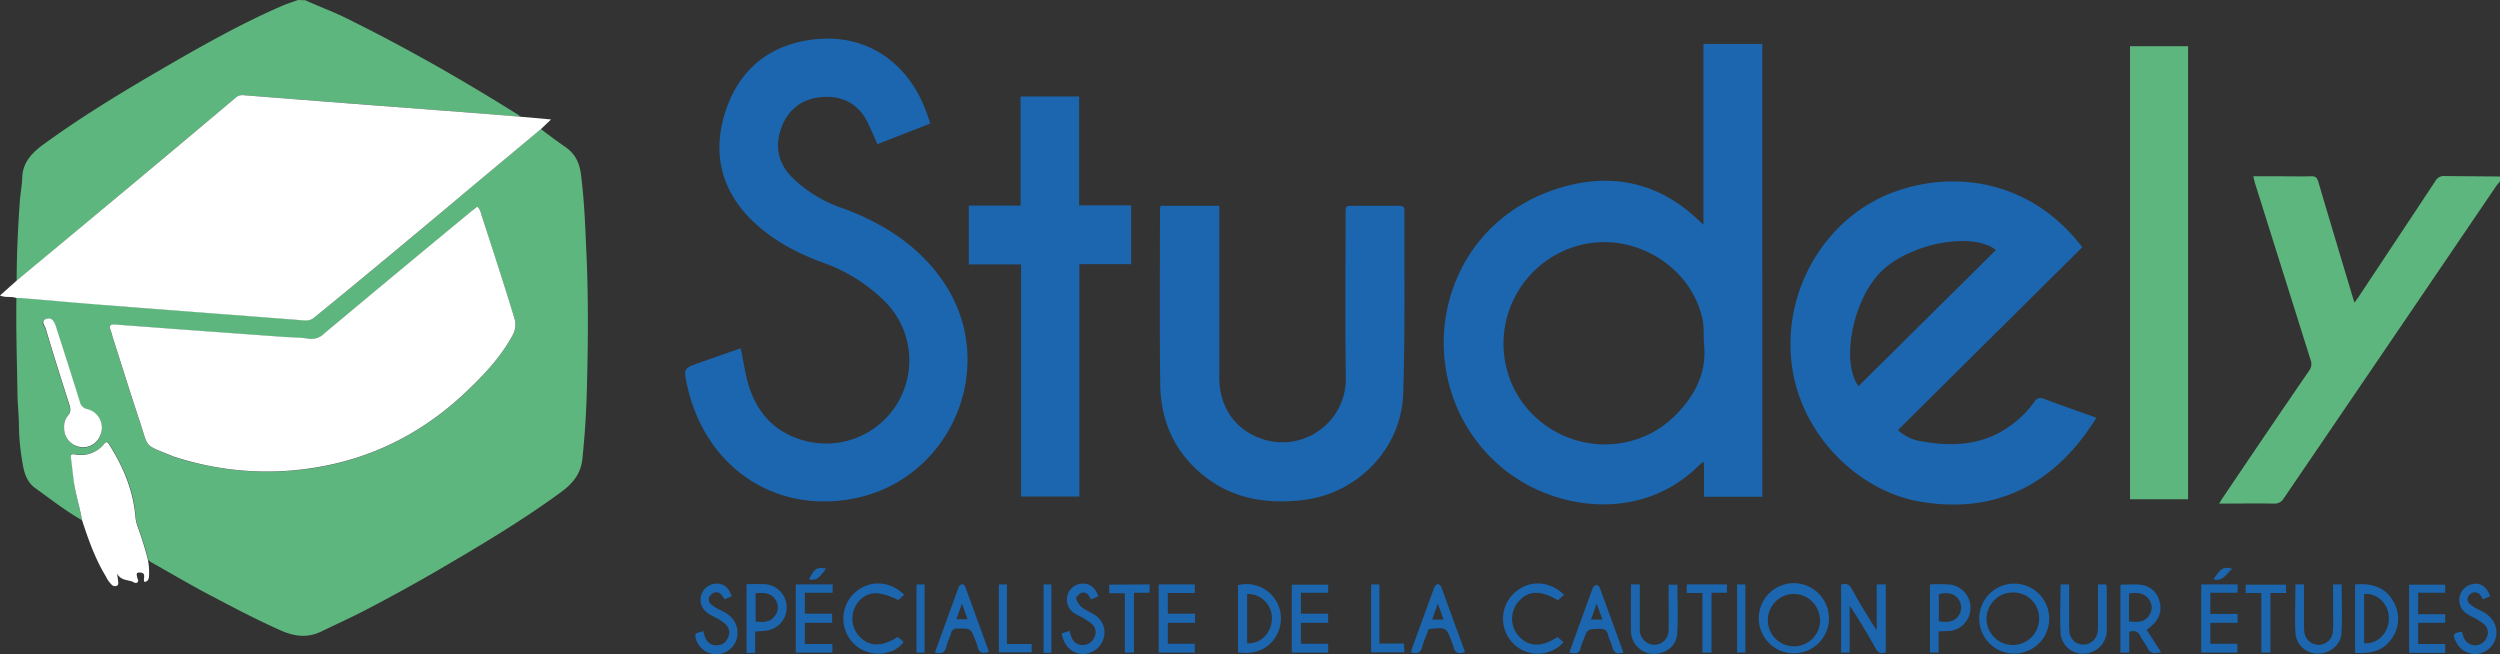 <svg xmlns="http://www.w3.org/2000/svg" viewBox="0 0 989.9 259.03"><rect x="0" y="0" width="989.9" height="259.03" fill="#333333" stroke="none"/><defs><style>.cls-1{fill:#1b66ae;}.cls-2{fill:#5db67d;}.cls-3{fill:#fff;}</style></defs><title>logo svgpx</title><g id="Calque_2" data-name="Calque 2"><g id="Calque_1-2" data-name="Calque 1"><g id="baseline"><path class="cls-1" d="M797.2,258.8a13.86,13.86,0,1,1,.7,0Zm-.1-24.2a10.4,10.4,0,1,0,10.3,10.3h0a10.16,10.16,0,0,0-10.3-10.3Z"/><path class="cls-1" d="M724.2,244.9a13.9,13.9,0,1,1-13.8-14A14,14,0,0,1,724.2,244.9Zm-3.6.1a10.39,10.39,0,0,0-10.9-9.8,10.37,10.37,0,1,0,11,11A4.87,4.87,0,0,0,720.6,245Z"/><path class="cls-1" d="M743.2,231.4h3.5v26.9c-2,.8-3.1.2-4.1-1.7-3.2-5.7-6.5-11.3-10.2-16.8v18.6H729V231.5c2-.7,3.2-.2,4.3,1.8,3,5.5,6.3,10.9,9.8,16.3V231.4Z"/><path class="cls-1" d="M850,249.4l5.7,8.8c-2.4.7-4.2.8-5.4-1.7-.8-1.6-2-3-2.8-4.6-.9-1.9-2.3-2.4-4.4-1.7v8.2h-3.5V231.5c2.9,0,5.8-.3,8.5.1a8.49,8.49,0,0,1,6.9,6.2,8.94,8.94,0,0,1-2.3,9.3A32.32,32.32,0,0,1,850,249.4Zm-7-3.4c4.2.7,6.7-.1,8.1-2.5a5.41,5.41,0,0,0-.4-6.4c-2-2.5-4.7-2.5-7.7-2.1v11Z"/><path class="cls-1" d="M932.5,231.4c6.6-.5,12.1,1,15.3,7a13.3,13.3,0,0,1-1.2,15c-3.5,4.8-8.6,5.4-14.1,5.1Zm3.6,23.3c5.3.4,9.8-4.1,9.8-9.8s-4.4-10.1-9.8-9.7Z"/><path class="cls-1" d="M490.2,258.3V231.7a13.62,13.62,0,0,1,15,20.3C502.2,257,496.9,259.3,490.2,258.3Zm3.6-23.1v19.5c5.2.4,9.6-3.9,9.8-9.5a9.5,9.5,0,0,0-9-10Z"/><path class="cls-1" d="M875.2,234.7v8.4H886v3.5H875.2v8.3h10.7v3.5H871.6v-27H886v3.3Z"/><path class="cls-1" d="M645.8,231.4h3.5v18a5.87,5.87,0,0,0,5.7,5.9,5.68,5.68,0,0,0,5.7-5.6v-.3c.1-5.1,0-10.2,0-15.2v-2.7h3.5c0,6.6.3,13.1-.1,19.5-.3,4.9-4.9,8.2-9.7,7.9a9.11,9.11,0,0,1-8.6-9.1C645.7,243.7,645.8,237.6,645.8,231.4Z"/><path class="cls-1" d="M815.9,231.4h3.4V243c0,2.4-.1,4.8.1,7.1a5.44,5.44,0,0,0,5.3,5.1,5.63,5.63,0,0,0,5.8-4.6,17.2,17.2,0,0,0,.2-3.2v-16H834a7.77,7.77,0,0,1,.2,1.6v16.5a9.29,9.29,0,0,1-8.6,9.3,8.86,8.86,0,0,1-9.7-7.9v-.2C815.6,244.3,815.9,237.9,815.9,231.4Z"/><path class="cls-1" d="M329.7,231.4v3.3h-11V243h10.8v3.6H318.7V255h10.9v3.4H315.1v-27Z"/><path class="cls-1" d="M525.9,254.9v3.5H511.5V231.5h14.4v3.2H515.1V243h10.8v3.6H515.1v8.3Z"/><path class="cls-1" d="M473.1,234.8H462.4V243h10.8v3.6H462.4v8.3h10.7v3.5H458.8v-27h14.3Z"/><path class="cls-1" d="M957.5,243.2h10.7v3.4H957.5V255h10.7v3.5H953.9v-27h14.3v3.2H957.5Z"/><path class="cls-1" d="M908.9,231.4h3.4v13.3a48.66,48.66,0,0,0,.1,5.4,5.7,5.7,0,0,0,6.1,5.2,5.58,5.58,0,0,0,5.2-5.1,53,53,0,0,0,.1-6.9V231.4h3.4c0,6.6.3,13-.1,19.5-.3,4.6-4.7,7.9-9.2,7.9a8.79,8.79,0,0,1-9-8.1C908.6,244.4,908.9,238,908.9,231.4Z"/><path class="cls-1" d="M619.3,235.5l-2.4,2.2c-7-4.2-11.9-3.9-15.8.7a10.32,10.32,0,0,0,.3,13.5c3.9,4.3,9.1,4.5,15.3.3l2.4,2.1a13.72,13.72,0,0,1-19.3,1.1l-.2-.2a13.89,13.89,0,0,1-.8-19.6c.1-.1.1-.2.2-.2C604.6,229.6,613.1,229.5,619.3,235.5Z"/><path class="cls-1" d="M358,235.5l-2.3,2.1c-7.9-3.9-12.5-3.6-16.2,1.2a10.4,10.4,0,0,0,.7,13.1c3.9,4.2,8.7,4.4,15.3.3l2.3,2c-4,5.5-13,6.2-18.7,1.6a14,14,0,0,1-2.1-19.6,1.21,1.21,0,0,1,.5-.5C343,229.6,351.9,229.4,358,235.5Z"/><path class="cls-1" d="M370.2,258.3c3.2-8.7,6.3-17.3,9.4-25.9a2.76,2.76,0,0,1,1.3-1.1,1.48,1.48,0,0,1,1.2.8c3.2,8.6,6.3,17.3,9.5,26-2.4.8-3.9.6-4.5-2a15.55,15.55,0,0,0-.8-2.3c-1.9-5.1-1.9-5-7.3-4.9a2.22,2.22,0,0,0-2.4,1.8c-.5,1.7-1.4,3.3-1.8,5.1C374.3,258.3,372.9,259.2,370.2,258.3ZM380.9,239l-2.2,6.2h4.4Z"/><path class="cls-1" d="M580.1,258.2c-2.6,1-4.1.2-4.6-2.2a7.84,7.84,0,0,0-.5-1.4c-2.3-6.3-2.3-6.3-9.3-5.5-.8,2.3-1.9,4.5-2.5,6.9s-2,3.1-4.5,2.3c.2-.6.3-1.2.5-1.8,2.9-7.9,5.7-15.8,8.7-23.8a2.27,2.27,0,0,1,1.3-1.4c.5-.1,1.3.6,1.5,1.1C573.8,241,576.9,249.5,580.1,258.2ZM569.3,239l-2.2,6.3h4.5Z"/><path class="cls-1" d="M642.7,258.4c-2.1.6-3.7.4-4.3-2.2-.3-1.6-1.3-3-1.6-4.6-.5-2.2-1.7-2.7-3.8-2.6-4.4.2-4.4,0-5.9,4.2a17.55,17.55,0,0,0-1.2,3.2c-.5,2.6-2.2,2.5-4.5,2,.8-2.3,1.6-4.5,2.4-6.7,2.3-6.2,4.5-12.5,6.8-18.7a2.48,2.48,0,0,1,1.6-1.4c.3-.1,1.1.7,1.3,1.3,3.1,8.4,6.1,16.7,9.2,25.1C642.8,258,642.7,258.1,642.7,258.4ZM632.2,239l-2.2,6.3h4.5Z"/><path class="cls-1" d="M767.6,250v8.4h-3.4v-27a56.12,56.12,0,0,1,8.2.1,9.26,9.26,0,0,1,0,18.3C770.9,249.9,769.4,249.9,767.6,250Zm.1-4c4.1.7,6.6-.1,8-2.5a5.6,5.6,0,0,0-.2-6.2c-1.5-2.2-4.3-3-7.8-2Z"/><path class="cls-1" d="M295.6,231.3c2.6,0,4.9-.1,7.2,0a9.24,9.24,0,0,1,1.2,18.3c-1.5.3-3.1.3-5,.5v8.4h-3.4V231.3Zm3.6,3.6v11.2c3,.3,5.7.4,7.6-2.2a5.43,5.43,0,0,0,.4-6.2c-1.7-3-4.7-3.1-8-2.8Z"/><path class="cls-1" d="M986,236.1l-2.8,1.2-1.2-1.8a2.67,2.67,0,0,0-3.7-.4c-.1.1-.2.1-.2.2a2.36,2.36,0,0,0-.3,3.7,15.85,15.85,0,0,0,4.1,2.6c4.4,2,6.7,5.2,6.6,9.2a8.63,8.63,0,0,1-6.8,8,8.46,8.46,0,0,1-9.3-4.8c-1.3-2.8-1.1-3.3,2.4-3.9.2.7.5,1.5.7,2.2a4.88,4.88,0,0,0,9,.4,4.38,4.38,0,0,0-.8-5.4,20.88,20.88,0,0,0-4.7-3c-2.4-1.2-4.6-2.6-5.1-5.5a6.38,6.38,0,0,1,4.6-7.4C981.8,230.4,984.6,232.1,986,236.1Z"/><path class="cls-1" d="M289.7,236.1l-2.8,1.2a15.26,15.26,0,0,0-1.1-1.6,2.6,2.6,0,0,0-3.7-.7.78.78,0,0,0-.4.4,2.43,2.43,0,0,0-.6,3.4,1.21,1.21,0,0,0,.5.5,15.77,15.77,0,0,0,3.9,2.4c4.6,2.1,6.8,5.4,6.5,9.7a8.41,8.41,0,0,1-16.6,1c-.5-2.5,1.8-1.6,3-2.6.3,1,.5,1.7.8,2.5a4.5,4.5,0,0,0,4.5,3.2,4.58,4.58,0,0,0,4.5-2.9,4.42,4.42,0,0,0-.9-5.4,17.83,17.83,0,0,0-3.6-2.5,32.39,32.39,0,0,1-3.2-1.7c-2.7-1.9-3.7-4.6-2.8-7.5a6.34,6.34,0,0,1,5.9-4.4C286.5,231,288.6,232.6,289.7,236.1Z"/><path class="cls-1" d="M420.4,250.8l3.1-1a25,25,0,0,0,.8,2.5,4.5,4.5,0,0,0,4.3,3.1,4.88,4.88,0,0,0,4.7-3,4.39,4.39,0,0,0-.8-5.2,23.29,23.29,0,0,0-3.8-2.6c-1-.6-2.1-1-3-1.6a6.41,6.41,0,0,1-3-7.4,6.31,6.31,0,0,1,5.8-4.5c3-.1,5.1,1.4,6.4,5l-2.7,1.2c-.3-.2-.4-.2-.5-.4-.7-1.5-1.8-2.8-3.6-2.1-.8.3-2.1,1.6-2,2.1a7.24,7.24,0,0,0,2.3,3.6c2,1.5,4.6,2.3,6.4,4,4.8,4.6,2.4,12.6-4,14.2C425.8,259.9,421.3,256.6,420.4,250.8Z"/><path class="cls-1" d="M674.1,234.8h-6.2v-3.4h15.9v3.3h-6.1v23.7h-3.6V234.8Z"/><path class="cls-1" d="M895.4,234.8h-6.2v-3.3h16v3.3H899v23.6h-3.6Z"/><path class="cls-1" d="M455.2,231.4v3.3H449v23.7h-3.6V234.9h-6.2v-3.4Z"/><path class="cls-1" d="M398.7,255h9.8v3.3h-13V231.4h3.2Z"/><path class="cls-1" d="M542.9,231.4h3.3v23.4h9.7l.2,3.5H542.9Z"/><path class="cls-1" d="M416.3,258.5h-3.1V231.4h3.1Z"/><path class="cls-1" d="M362.9,231.4h3.2v27h-3.2Z"/><path class="cls-1" d="M687.8,231.4h3.3v27h-3.3Z"/><path class="cls-1" d="M876.4,229.4c2-2.6,3.2-5.8,7.5-4.1C881.5,226.9,880.6,230.4,876.4,229.4Z"/><path class="cls-1" d="M320.3,229.4c2.4-4.5,2.9-4.8,6.8-4.3C324.2,229.2,323.2,229.9,320.3,229.4Z"/></g><g id="nom"><path class="cls-2" d="M989.9,71.8c-.6.8-1.3,1.5-1.8,2.3q-41.85,61.65-83.8,123.2a4.17,4.17,0,0,1-3.9,2.1c-7-.1-14.1,0-21.7,0,.6-1,1-1.7,1.5-2.4q16.95-25.2,34.1-50.2a4.4,4.4,0,0,0,.6-4.3L893,72.9c-.3-.9-.5-1.9-.8-3.1h10.7c4,0,8,.1,12.1,0,1.9-.1,2.5.6,3,2.3,4.5,15.3,9.1,30.6,13.7,45.9a18.41,18.41,0,0,0,.6,1.8c.7-1,1.2-1.6,1.7-2.4q15.15-22.8,30.3-45.7a3.76,3.76,0,0,1,3.5-2c7.4.1,14.8.1,22.1.2Z"/><path class="cls-1" d="M697.8,196.7H674.7V182.9c-.5.2-.9.5-1.3.7-23.4,24.1-59.8,18.7-80.5,0-35.2-31.7-26-92.2,22.8-108.6,21.3-7.1,41-3.3,57.5,12.8.3.3.6.5,1.3,1.2V17.4h23.3Zm-23.1-60.6c-.2-3.6.1-7.3-.8-10.7-4.9-20-26.2-33-46.7-28.7a40.27,40.27,0,0,0-31,47.7c0,.1.1.3.1.4,4.7,21.4,26.3,35,47.9,30.2,9.4-2.1,16.9-7.2,22.9-14.7,5.7-7.1,8.6-15,7.6-24.2Z"/><path class="cls-1" d="M824.5,97.9l-73,72.4a17.4,17.4,0,0,0,9.8,4.5c9.6,1.7,19.1,1.7,28.2-2.4A41.9,41.9,0,0,0,805.6,159a2.77,2.77,0,0,1,3.7-1.1h0c6.9,2.6,13.8,5,20.8,7.5-15.3,24.7-38.1,38.7-70,33.2-24.6-4.3-48.3-27.1-50.9-56.7-2.5-28.1,13.9-55.6,40-65.6C773.2,67.2,803.9,70.9,824.5,97.9ZM790.3,99c-9.1-7.3-33.7-2.8-45.2,8.3s-16.3,36.1-9.2,45.6Z"/><path class="cls-1" d="M293.3,137.9c.9,4.5,1.6,8.7,2.6,12.8,3.3,12.6,11,21.1,23.9,24.1a32.93,32.93,0,0,0,30.5-55.5,65.22,65.22,0,0,0-23.9-15.1c-10.5-3.8-20.3-8.9-28.4-16.7-12.7-12.3-16.1-27.4-10.6-43.8s17.5-26.1,34.9-28.1c19.8-2.3,36.3,8.1,43.9,27.2.8,2,1.4,3.9,2.2,6.1l-21,8.2c-1.3-3-2.5-5.8-3.8-8.5-3.6-7.4-9.8-10.7-17.8-10.2-7.8.5-13.5,4.6-16.3,11.9-2.9,7.6-1.4,14.6,4.5,20.3a52.32,52.32,0,0,0,18.7,11.5c16.2,5.8,30.4,14.6,40.4,28.8,23.3,33.3,3.7,79.7-36.1,86.7-31.2,5.5-57.9-13.3-64.9-44.9-1.5-6.8-1.5-6.8,4.9-9.1Z"/><path class="cls-1" d="M459.5,81.5h23.3v68.1c0,12.5,7.4,21.9,19,24.8a25.12,25.12,0,0,0,31.1-24.1c-.3-21.8-.1-43.6-.1-65.4,0-3.4,0-3.4,3.2-3.4h18c1.4,0,2.1.3,2.1,1.9-.1,24.2.3,48.4-.5,72.5-.7,21.8-18.1,39.6-39.7,42.1-13.6,1.6-26.6-.2-37.9-8.6-12.3-9.2-18.4-21.9-18.6-37.1-.3-23.1-.1-46.3-.1-69.4C459.4,82.5,459.4,82.1,459.5,81.5Z"/><path class="cls-1" d="M404.3,104.7H383.6V81.4h20.5V38.2h23.2V81.3h20.6v23.3H427.4v92H404.3Z"/><path class="cls-2" d="M843.4,18.3h23V197.7h-23Z"/></g><g id="icone"><path class="cls-2" d="M120.9.1c5.2,2.4,10.5,4.3,15.6,6.8q14.25,7,28.2,14.7c13.7,7.5,27.1,15.5,40.4,23.8a6.47,6.47,0,0,1,.9.8l-22.5-1.8Q140,41.1,96.6,37.7a4.43,4.43,0,0,0-3.3,1.1L32.8,89.4C24.1,96.7,15.3,104,6.6,111.2c0-10.3.5-20.6,1.2-30.9.2-3.3.9-6.6,1-10,.2-5.9,3.7-9.6,8.1-12.9C31.7,46.6,47.3,37.1,63.1,27.9c15.5-9,31.1-17.9,47.5-25.1C113,1.7,115.5.9,118,0Z"/><path class="cls-2" d="M32.5,206c-6.5-3.7-12.4-8.3-18.5-12.7-3.5-2.5-4.5-6.3-5.1-10.1a92.22,92.22,0,0,1-1.4-13.9c0-4.9-.6-9.7-.6-14.6-.2-12.3-.6-24.6-.4-36.8H8.2l36,3c25.5,2,51.1,3.9,76.6,5.9a5,5,0,0,0,3.9-1.3c23-18.6,45.7-37.8,68.4-56.8l21.1-17.6c3.2,2.5,6.5,4.9,9.8,7.2,4.1,2.9,5.6,6.7,6.1,11.3,1.2,9.5,1.6,19,2,28.5.9,18.3.8,36.7.3,55-.2,9.5-.8,19-1.8,28.6-.6,5.8-3.7,9.6-8.1,12.9-15.5,11.4-32,21.2-48.6,30.9q-15.45,9-31.2,17.1c-5.2,2.6-10.4,5-15.6,7.5-5.4,2.6-10.6,1.9-16-.5-9.2-4.1-18.2-8.8-27.1-13.5-8.1-4.2-16-8.9-24-13.4a6.42,6.42,0,0,1-1.3-1,120.4,120.4,0,0,0-4.1-13.3,14.33,14.33,0,0,1-.9-4.1c-.8-10.3-4.8-19.4-10.2-28.1-.5-.8-.9-2-2.1-.6a11.84,11.84,0,0,1-11.8,4.2c-1.3-.2-1.6.3-1.4,1.5.4,3,.8,6,1.1,9C29.8,195.7,31.6,200.8,32.5,206ZM189,81.8l-2.3,1.9c-19.5,16.2-39,32.3-58.4,48.5a7.37,7.37,0,0,1-6.2,2c-3.2-.5-6.5-.5-9.8-.7l-44.1-3.2c-7.5-.6-15-1.1-22.5-1.7-2.1-.2-2.5.5-1.9,2.3.3.8.5,1.6.7,2.3,3.6,11.2,7,22.5,10.8,33.6s1.2,9,14,14.3a.75.75,0,0,0,.5.1,119.31,119.31,0,0,0,57.5,3.6c23.3-4.3,43.1-15.4,59.9-32.1,6-6,11.6-12.3,15.7-19.7a8.49,8.49,0,0,0,.8-6.8c-4.2-13.9-8.7-27.6-13.2-41.4A6.1,6.1,0,0,0,189,81.8ZM25.4,169.2a7.71,7.71,0,0,0,4.9,7.5,7.11,7.11,0,0,0,9.3-4c0-.1.1-.2.1-.3a7.54,7.54,0,0,0-4.1-9.9c-.3-.1-.7-.3-1.1-.4a4.15,4.15,0,0,1-3-3c-3.1-10-6.3-19.9-9.5-29.9-.9-2.7-2-3.7-4.1-2.7s-.3,2.6.1,3.7c3,10.1,6.2,20.1,9.4,30.2.5,1.6.6,2.9-.6,4.3A6.25,6.25,0,0,0,25.4,169.2Z"/><path class="cls-3" d="M214.1,51.2,193,68.8c-22.7,19-45.4,38.1-68.4,56.8a5.16,5.16,0,0,1-3.9,1.3c-25.5-2-51.1-3.9-76.6-5.9-12-.9-24-2-36-3H6.4c-2-.8-4.2,0-6.4-1l6.5-5.8c8.7-7.3,17.5-14.5,26.2-21.8Q63,64.2,93.2,38.8a4.06,4.06,0,0,1,3.3-1.1q43.5,3.45,86.9,6.7l22.5,1.8,12.3,1.1Z"/><path class="cls-3" d="M32.5,206c-.9-5.2-2.6-10.3-3.3-15.6-.4-3-.7-6-1.1-9-.2-1.2.1-1.7,1.4-1.5a11.84,11.84,0,0,0,11.8-4.2c1.2-1.3,1.6-.2,2.1.6,5.4,8.6,9.3,17.8,10.2,28.1a15.1,15.1,0,0,0,.9,4.1,127.38,127.38,0,0,1,4.1,13.3,26.71,26.71,0,0,1,.4,6.3,2.79,2.79,0,0,1-.6,1.8,2.35,2.35,0,0,1-1,.5c-.5,0-.4-.6-.4-1s.1-.8.1-1.2c0-1.4-1-1.5-2-1.5-1.4,0-.9,1.1-.8,1.8s.8,1.5.1,2.1-1.5-.1-2.2-.4c-2.1-.6-4.6-.6-5.8-3.1.1,1.1.3,2.2.4,3.3.1.7,0,1.4-.7,1.6a1.74,1.74,0,0,1-1.8-.4,11.65,11.65,0,0,1-2.4-3.4C37.7,221.3,35,213.7,32.5,206Z"/><path class="cls-3" d="M189,81.8a5.42,5.42,0,0,1,1.5,2.9c4.5,13.8,9,27.5,13.2,41.4a8.49,8.49,0,0,1-.8,6.8c-4.1,7.5-9.7,13.8-15.7,19.7-16.7,16.7-36.5,27.8-59.9,32.1a118,118,0,0,1-57.5-3.6c-.2,0-.3-.1-.5-.1-12.8-5.3-10.2-3-14-14.3s-7.2-22.4-10.8-33.6a15.46,15.46,0,0,0-.7-2.3c-.6-1.8-.2-2.5,1.9-2.3,7.5.6,15,1.1,22.5,1.7l44.1,3.2c3.3.2,6.6.2,9.8.7a7.08,7.08,0,0,0,6.2-2q29.1-24.3,58.4-48.5Z"/><path class="cls-3" d="M25.4,169.2a6.41,6.41,0,0,1,1.5-4.6c1.2-1.4,1.1-2.7.6-4.3-3.2-10-6.4-20.1-9.4-30.2-.3-1.1-2-2.8-.1-3.7s3.2,0,4.1,2.7c3.2,10,6.4,19.9,9.5,29.9a3.85,3.85,0,0,0,3,3,7.54,7.54,0,0,1,5.5,9.2,4.87,4.87,0,0,1-.4,1.1,7.18,7.18,0,0,1-9.1,4.4c-.1,0-.2-.1-.3-.1A7.45,7.45,0,0,1,25.4,169.2Z"/></g></g></g></svg>
